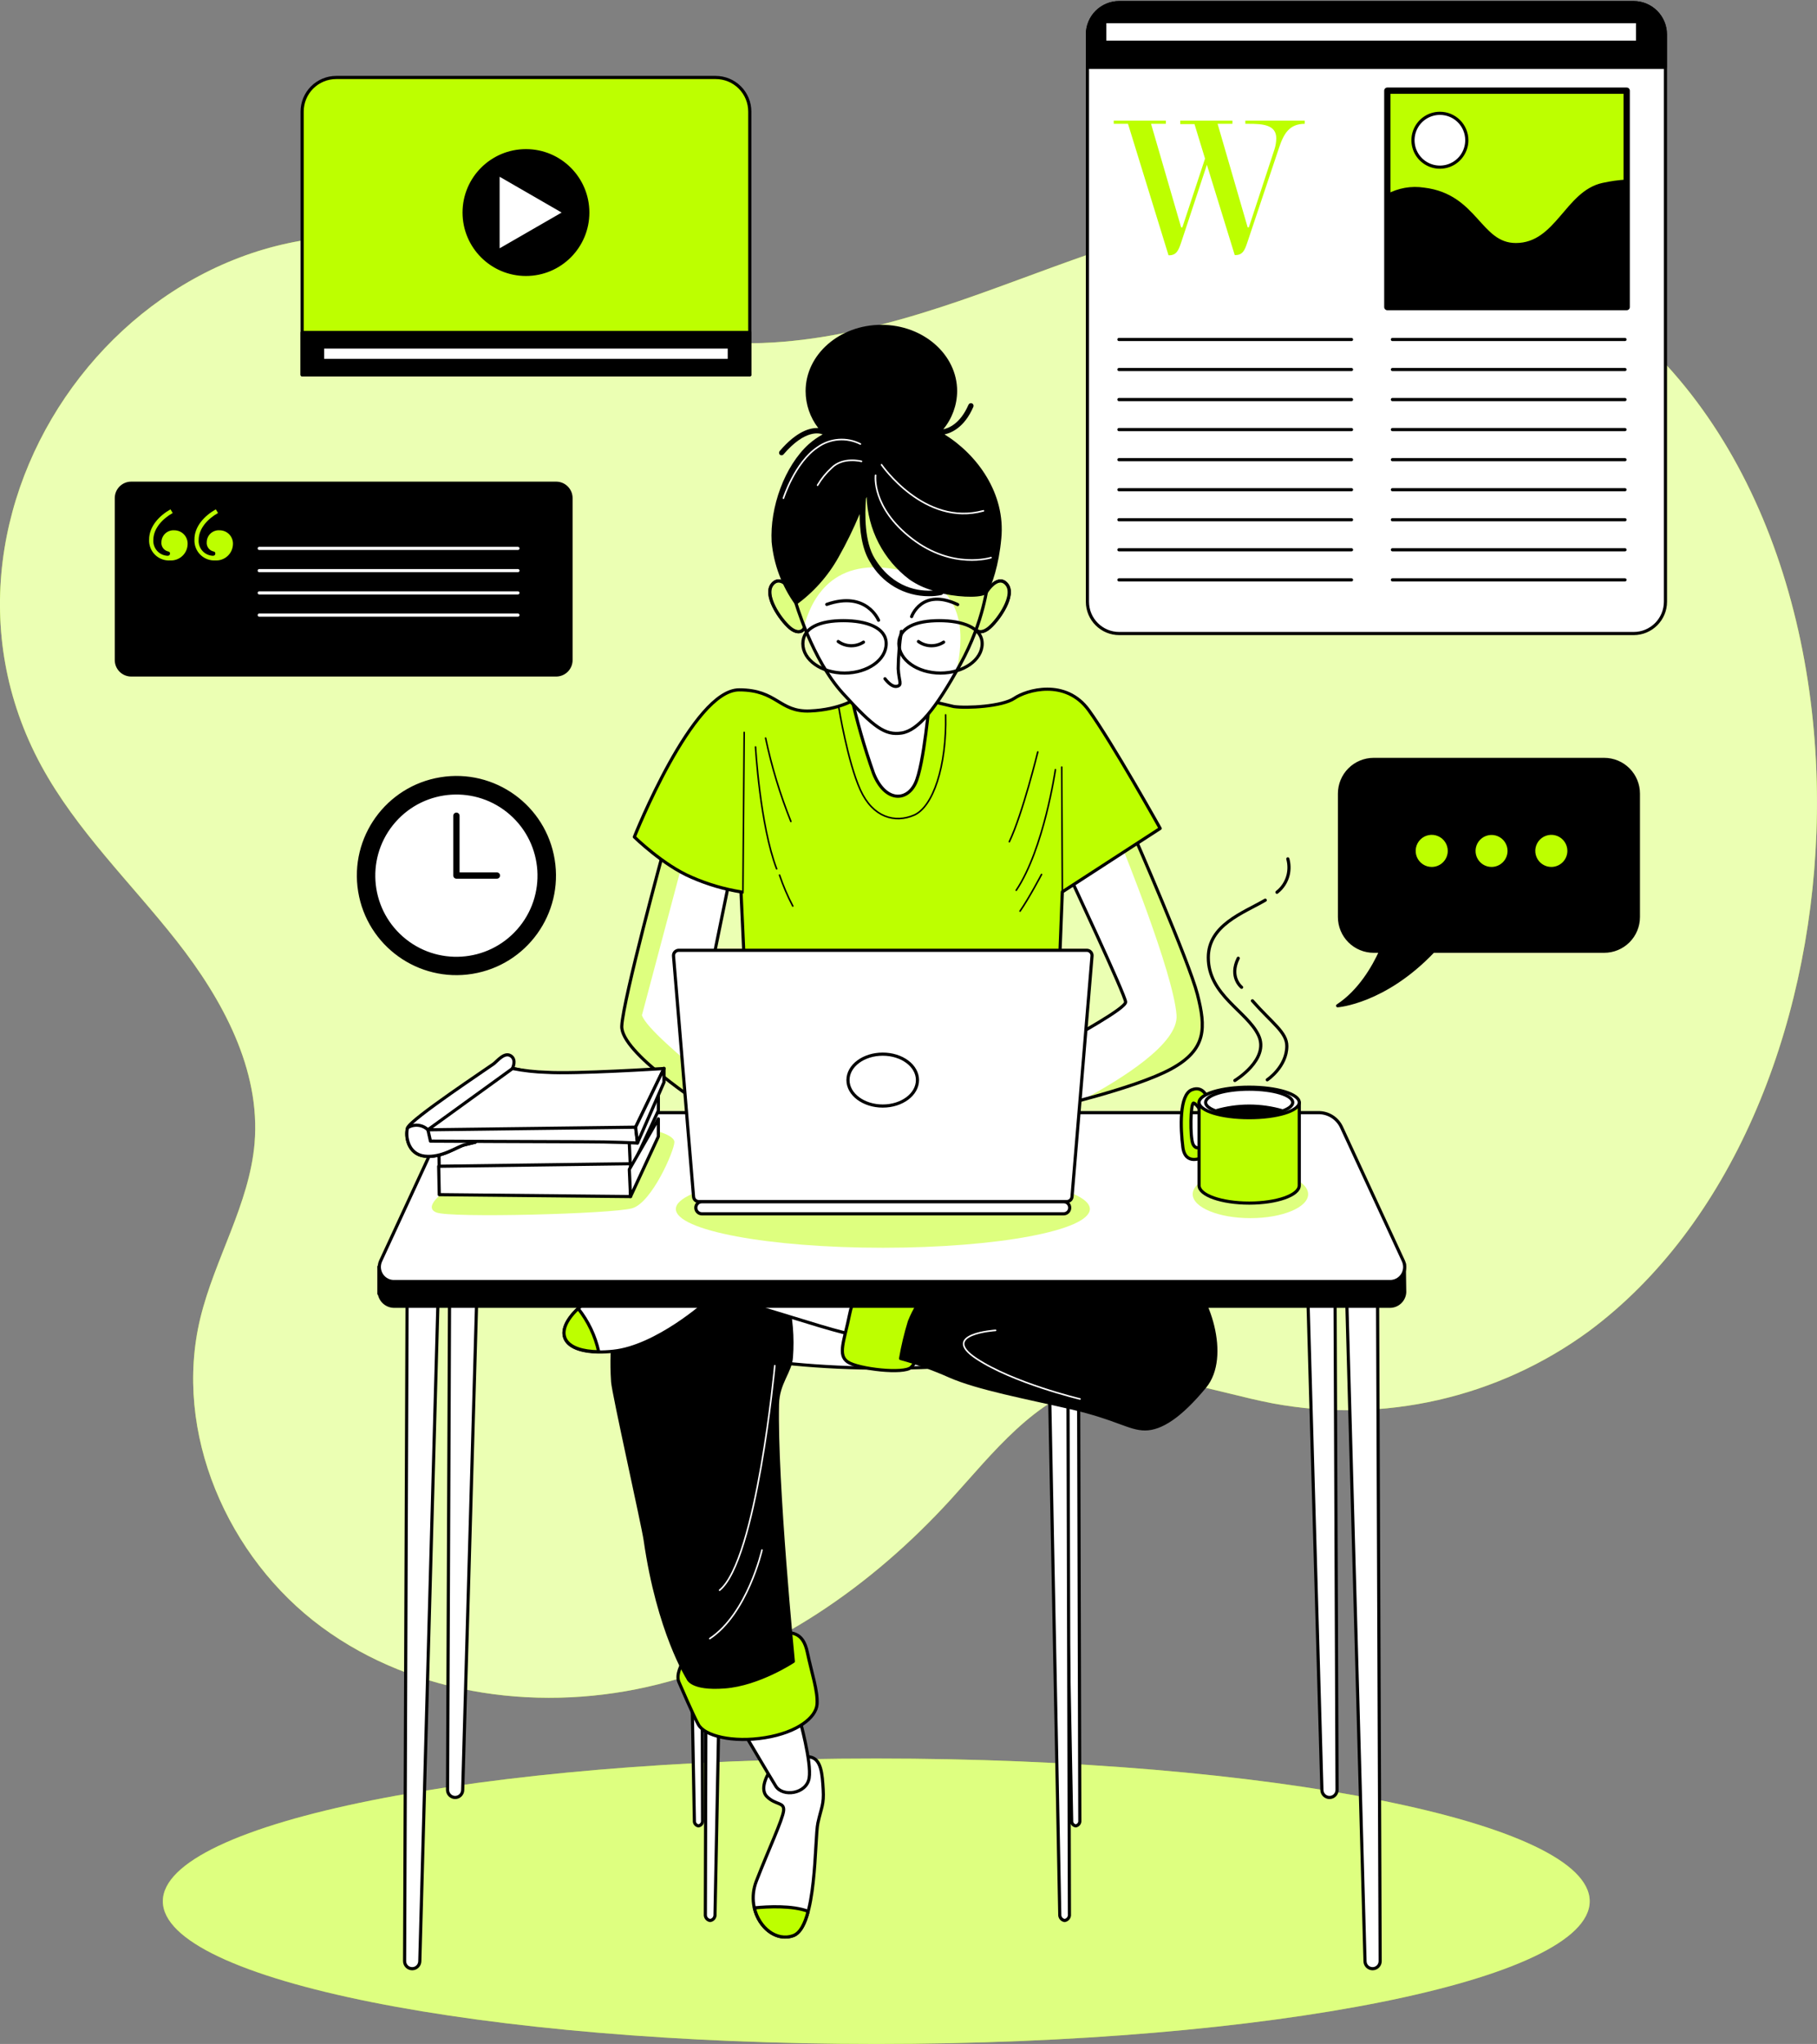 <svg width="577" height="649" viewBox="0 0 577 649" fill="none" xmlns="http://www.w3.org/2000/svg">
<rect x="0" y="0" width="577" height="649" fill="#808080" stroke="none"/>
<g clip-path="url(#clip0)">
<path d="M576.816 264.494C579.379 195.077 554.447 124.822 499.488 91.388C472.361 74.88 440.642 65.21 408.907 66.635C374.859 68.16 342.805 82.019 310.701 93.449C278.597 104.879 243.829 114.013 210.737 105.901C186.793 100.036 165.731 85.539 142.038 78.936C48.692 52.942 -32.59 158.877 13.086 243.092C24.296 263.739 41.571 280.298 56.098 298.783C70.625 317.268 82.807 339.592 80.846 363.004C79.171 382.395 68.179 399.657 63.605 418.561C54.858 454.778 72.217 494.614 102.227 516.686C132.236 538.758 172.718 543.903 208.91 534.819C245.103 525.736 276.939 503.513 302.022 475.995C315.426 461.247 328.563 444.018 347.849 439.007C366.364 434.214 385.449 442.024 404.232 445.61C421.597 448.823 439.435 448.459 456.655 444.54C473.875 440.621 490.115 433.229 504.381 422.818C549.705 389.283 574.503 327.223 576.816 264.494Z" fill="#BDFF00"/>
<path opacity="0.7" d="M576.816 264.494C579.379 195.077 554.447 124.822 499.488 91.388C472.361 74.88 440.642 65.21 408.907 66.635C374.859 68.16 342.805 82.019 310.701 93.449C278.597 104.879 243.829 114.013 210.737 105.901C186.793 100.036 165.731 85.539 142.038 78.936C48.692 52.942 -32.59 158.877 13.086 243.092C24.296 263.739 41.571 280.298 56.098 298.783C70.625 317.268 82.807 339.592 80.846 363.004C79.171 382.395 68.179 399.657 63.605 418.561C54.858 454.778 72.217 494.614 102.227 516.686C132.236 538.758 172.718 543.903 208.91 534.819C245.103 525.736 276.939 503.513 302.022 475.995C315.426 461.247 328.563 444.018 347.849 439.007C366.364 434.214 385.449 442.024 404.232 445.61C421.597 448.823 439.435 448.459 456.655 444.54C473.875 440.621 490.115 433.229 504.381 422.818C549.705 389.283 574.503 327.223 576.816 264.494Z" fill="white"/>
<path d="M278.262 649C403.385 649 504.816 628.711 504.816 603.683C504.816 578.655 403.385 558.366 278.262 558.366C153.14 558.366 51.708 578.655 51.708 603.683C51.708 628.711 153.14 649 278.262 649Z" fill="#BDFF00"/>
<path opacity="0.5" d="M278.262 649C403.385 649 504.816 628.711 504.816 603.683C504.816 578.655 403.385 558.366 278.262 558.366C153.14 558.366 51.708 578.655 51.708 603.683C51.708 628.711 153.14 649 278.262 649Z" fill="white"/>
<path d="M518.774 0.838H355.422C349.842 0.838 345.319 5.362 345.319 10.944V191.055C345.319 196.636 349.842 201.161 355.422 201.161H518.774C524.354 201.161 528.878 196.636 528.878 191.055V10.944C528.878 5.362 524.354 0.838 518.774 0.838Z" fill="white" stroke="black" stroke-linecap="round" stroke-linejoin="round"/>
<path d="M355.422 0.838H518.757C521.424 0.838 523.981 1.897 525.866 3.783C527.751 5.669 528.811 8.227 528.811 10.893V21.385H345.319V10.944C345.312 9.615 345.569 8.298 346.074 7.069C346.58 5.839 347.324 4.723 348.263 3.783C349.203 2.843 350.319 2.099 351.548 1.594C352.777 1.088 354.094 0.831 355.422 0.838Z" fill="black" stroke="black" stroke-linecap="round" stroke-linejoin="round"/>
<path d="M355.322 107.795H429.181" stroke="black" stroke-linecap="round" stroke-linejoin="round"/>
<path d="M355.322 117.331H429.181" stroke="black" stroke-linecap="round" stroke-linejoin="round"/>
<path d="M355.322 126.867H429.181" stroke="black" stroke-linecap="round" stroke-linejoin="round"/>
<path d="M355.322 136.403H429.181" stroke="black" stroke-linecap="round" stroke-linejoin="round"/>
<path d="M355.322 145.956H429.181" stroke="black" stroke-linecap="round" stroke-linejoin="round"/>
<path d="M355.322 155.492H429.181" stroke="black" stroke-linecap="round" stroke-linejoin="round"/>
<path d="M355.322 165.028H429.181" stroke="black" stroke-linecap="round" stroke-linejoin="round"/>
<path d="M355.322 174.564H429.181" stroke="black" stroke-linecap="round" stroke-linejoin="round"/>
<path d="M355.322 184.117H429.181" stroke="black" stroke-linecap="round" stroke-linejoin="round"/>
<path d="M442.167 107.795H516.026" stroke="black" stroke-linecap="round" stroke-linejoin="round"/>
<path d="M442.167 117.331H516.026" stroke="black" stroke-linecap="round" stroke-linejoin="round"/>
<path d="M442.167 126.867H516.026" stroke="black" stroke-linecap="round" stroke-linejoin="round"/>
<path d="M442.167 136.403H516.026" stroke="black" stroke-linecap="round" stroke-linejoin="round"/>
<path d="M442.167 145.956H516.026" stroke="black" stroke-linecap="round" stroke-linejoin="round"/>
<path d="M442.167 155.492H516.026" stroke="black" stroke-linecap="round" stroke-linejoin="round"/>
<path d="M442.167 165.028H516.026" stroke="black" stroke-linecap="round" stroke-linejoin="round"/>
<path d="M442.167 174.564H516.026" stroke="black" stroke-linecap="round" stroke-linejoin="round"/>
<path d="M442.167 184.117H516.026" stroke="black" stroke-linecap="round" stroke-linejoin="round"/>
<path d="M404.718 47.412C405.082 46.279 405.274 45.099 405.287 43.909C405.287 39.569 400.881 39.317 396.558 39.317H395.468V38.295H414.335V39.317C409.426 39.317 407.633 42.451 406.108 47.093L396.055 77.109C395.301 79.338 394.664 80.997 392.302 80.997H392.101L383.254 52.322L375.027 77.176C374.256 79.405 373.619 81.064 371.256 81.064H371.072L358.204 39.317H353.68V38.295H370.234V39.317H365.526L375.077 72.199H375.462L382.667 50.361L379.316 39.401H374.792V38.295H391.363V39.317H386.655L396.206 72.199H396.574L404.718 47.412Z" fill="#BDFF00"/>
<path d="M516.562 28.792H440.558V97.505H516.562V28.792Z" fill="#BDFF00" stroke="black" stroke-width="2" stroke-linecap="round" stroke-linejoin="round"/>
<path d="M516.545 57.518C513.996 57.663 511.463 58.016 508.972 58.573C497.427 61.087 494.411 77.662 481.358 77.662C469.797 77.662 468.808 62.093 452.237 60.082C448.205 59.447 444.076 60.178 440.508 62.16V97.505H516.545V57.518Z" fill="black" stroke="black" stroke-linecap="round" stroke-linejoin="round"/>
<path d="M465.792 44.513C465.796 46.204 465.297 47.859 464.359 49.267C463.421 50.675 462.087 51.774 460.525 52.423C458.963 53.072 457.243 53.242 455.584 52.913C453.925 52.584 452.4 51.769 451.204 50.573C450.008 49.377 449.194 47.852 448.865 46.193C448.536 44.533 448.706 42.813 449.355 41.251C450.004 39.688 451.102 38.353 452.51 37.416C453.918 36.478 455.572 35.979 457.264 35.982C459.526 35.982 461.695 36.881 463.294 38.48C464.894 40.08 465.792 42.25 465.792 44.513Z" fill="white" stroke="black" stroke-linecap="round" stroke-linejoin="round"/>
<path d="M520.014 6.871H350.831V13.391H520.014V6.871Z" fill="white" stroke="black" stroke-linecap="round" stroke-linejoin="round"/>
<path d="M509.458 241.131H436.218C433.339 241.131 430.577 242.276 428.541 244.312C426.505 246.349 425.361 249.111 425.361 251.991V291.174C425.361 294.055 426.505 296.817 428.541 298.853C430.577 300.89 433.339 302.034 436.218 302.034H438.464C436.185 307.062 431.761 314.771 424.774 319.346C424.774 319.346 439.637 318.307 455.119 302.034H509.424C512.304 302.034 515.065 300.89 517.102 298.853C519.138 296.817 520.282 294.055 520.282 291.174V251.991C520.282 249.117 519.143 246.36 517.114 244.324C515.085 242.288 512.331 241.14 509.458 241.131Z" fill="black" stroke="black" stroke-linecap="round" stroke-linejoin="round"/>
<path d="M460.246 270.192C460.249 269.083 459.924 267.999 459.31 267.076C458.696 266.152 457.822 265.432 456.799 265.007C455.776 264.581 454.649 264.469 453.562 264.684C452.475 264.9 451.476 265.433 450.693 266.217C449.909 267.001 449.375 268 449.16 269.087C448.945 270.174 449.057 271.301 449.483 272.325C449.908 273.348 450.628 274.222 451.551 274.836C452.474 275.45 453.558 275.776 454.667 275.773C456.145 275.768 457.562 275.179 458.607 274.133C459.652 273.087 460.242 271.67 460.246 270.192Z" fill="#BDFF00" stroke="black" stroke-linecap="round" stroke-linejoin="round"/>
<path d="M479.23 270.192C479.23 269.088 478.903 268.009 478.29 267.091C477.677 266.174 476.805 265.458 475.786 265.036C474.766 264.613 473.645 264.503 472.562 264.718C471.48 264.934 470.486 265.465 469.705 266.246C468.925 267.026 468.394 268.021 468.178 269.103C467.963 270.186 468.073 271.308 468.496 272.328C468.918 273.347 469.633 274.219 470.551 274.832C471.468 275.445 472.547 275.773 473.651 275.773C475.129 275.768 476.546 275.179 477.591 274.133C478.637 273.088 479.226 271.671 479.23 270.192Z" fill="#BDFF00" stroke="black" stroke-linecap="round" stroke-linejoin="round"/>
<path d="M498.231 270.192C498.235 269.084 497.909 268 497.296 267.077C496.683 266.155 495.811 265.435 494.788 265.008C493.766 264.582 492.64 264.469 491.553 264.683C490.467 264.897 489.468 265.429 488.684 266.211C487.899 266.993 487.365 267.99 487.147 269.077C486.93 270.163 487.04 271.289 487.463 272.313C487.886 273.337 488.603 274.212 489.524 274.828C490.445 275.444 491.527 275.773 492.635 275.773C494.115 275.768 495.533 275.179 496.581 274.134C497.629 273.089 498.222 271.672 498.231 270.192Z" fill="#BDFF00" stroke="black" stroke-linecap="round" stroke-linejoin="round"/>
<path d="M106.767 24.602H227.275C230.145 24.602 232.899 25.743 234.929 27.773C236.958 29.804 238.099 32.558 238.099 35.429V118.99H95.943V35.429C95.943 32.558 97.084 29.804 99.114 27.773C101.144 25.743 103.897 24.602 106.767 24.602Z" fill="#BDFF00" stroke="black" stroke-linecap="round" stroke-linejoin="round"/>
<path d="M238.116 105.583H95.943V119.024H238.116V105.583Z" fill="black" stroke="black" stroke-linecap="round" stroke-linejoin="round"/>
<path d="M231.598 110.175H102.444V114.432H231.598V110.175Z" fill="white" stroke="black" stroke-linecap="round" stroke-linejoin="round"/>
<path d="M167.021 87.131C177.867 87.131 186.659 78.337 186.659 67.489C186.659 56.641 177.867 47.847 167.021 47.847C156.175 47.847 147.383 56.641 147.383 67.489C147.383 78.337 156.175 87.131 167.021 87.131Z" fill="black" stroke="black" stroke-linecap="round" stroke-linejoin="round"/>
<path d="M158.157 55.255L179.353 67.489L158.157 79.707V55.255Z" fill="white" stroke="black" stroke-linecap="round" stroke-linejoin="round"/>
<path d="M176.605 153.43H41.672C39.062 153.43 36.946 155.546 36.946 158.157V209.59C36.946 212.201 39.062 214.317 41.672 214.317H176.605C179.215 214.317 181.33 212.201 181.33 209.59V158.157C181.33 155.546 179.215 153.43 176.605 153.43Z" fill="black" stroke="black" stroke-linecap="round" stroke-linejoin="round"/>
<path d="M54.138 161.726L54.842 162.899C51.658 164.676 48.692 167.793 48.692 171.447C48.651 172.074 48.736 172.704 48.942 173.298C49.147 173.892 49.469 174.44 49.889 174.908C50.309 175.376 50.818 175.756 51.386 176.025C51.955 176.294 52.571 176.447 53.199 176.474C53.669 176.474 53.987 176.24 53.987 175.77C53.987 175.301 53.752 175.15 53.283 175.067C52.651 174.895 52.099 174.504 51.728 173.964C51.357 173.424 51.189 172.769 51.256 172.117C51.268 171.597 51.386 171.084 51.602 170.611C51.819 170.137 52.129 169.713 52.515 169.363C52.9 169.014 53.353 168.746 53.845 168.577C54.337 168.408 54.859 168.341 55.378 168.38C55.942 168.382 56.501 168.497 57.02 168.718C57.539 168.94 58.009 169.263 58.401 169.67C58.793 170.076 59.1 170.557 59.303 171.084C59.506 171.61 59.601 172.173 59.583 172.737C59.575 173.446 59.424 174.147 59.139 174.796C58.854 175.446 58.442 176.031 57.925 176.518C57.409 177.004 56.801 177.382 56.135 177.628C55.47 177.874 54.762 177.983 54.054 177.949C53.173 178.006 52.291 177.878 51.463 177.571C50.635 177.265 49.881 176.789 49.249 176.173C48.617 175.557 48.121 174.814 47.795 173.994C47.468 173.175 47.317 172.295 47.352 171.413C47.301 167.173 50.569 163.754 54.138 161.726ZM68.531 161.726L69.235 162.899C66.034 164.676 63.085 167.793 63.085 171.447C63.042 172.075 63.126 172.705 63.33 173.3C63.535 173.896 63.857 174.444 64.277 174.913C64.697 175.382 65.207 175.761 65.777 176.029C66.346 176.298 66.964 176.449 67.593 176.474C68.062 176.474 68.38 176.24 68.38 175.77C68.38 175.301 68.145 175.15 67.676 175.067C67.044 174.895 66.492 174.504 66.121 173.964C65.75 173.424 65.582 172.769 65.649 172.117C65.659 171.596 65.775 171.082 65.991 170.608C66.206 170.133 66.517 169.708 66.903 169.358C67.289 169.008 67.742 168.74 68.236 168.572C68.729 168.404 69.251 168.338 69.771 168.38C70.335 168.382 70.894 168.497 71.413 168.718C71.932 168.94 72.402 169.263 72.794 169.67C73.186 170.076 73.493 170.557 73.696 171.084C73.899 171.61 73.994 172.173 73.977 172.737C73.966 173.446 73.813 174.145 73.528 174.793C73.242 175.442 72.829 176.027 72.314 176.513C71.798 176.999 71.19 177.376 70.526 177.623C69.862 177.87 69.155 177.981 68.447 177.949C67.567 178.004 66.685 177.873 65.859 177.566C65.032 177.259 64.279 176.782 63.648 176.167C63.016 175.551 62.521 174.81 62.193 173.991C61.865 173.173 61.713 172.294 61.745 171.413C61.678 167.173 64.945 163.754 68.531 161.726Z" fill="#BDFF00"/>
<path d="M82.321 174.128H164.474" stroke="white" stroke-linecap="round" stroke-linejoin="round"/>
<path d="M82.321 181.184H164.474" stroke="white" stroke-linecap="round" stroke-linejoin="round"/>
<path d="M82.321 188.256H164.474" stroke="white" stroke-linecap="round" stroke-linejoin="round"/>
<path d="M82.321 195.312H164.474" stroke="white" stroke-linecap="round" stroke-linejoin="round"/>
<path d="M149.952 308.72C166.912 305.952 178.417 289.955 175.649 272.992C172.881 256.028 156.888 244.521 139.928 247.29C122.968 250.058 111.463 266.055 114.231 283.018C116.999 299.982 132.992 311.489 149.952 308.72Z" fill="black" stroke="black" stroke-linecap="round" stroke-linejoin="round"/>
<path d="M164.659 295.37C174.228 284.472 173.152 267.879 162.257 258.308C151.361 248.737 134.771 249.813 125.203 260.711C115.634 271.609 116.709 288.202 127.605 297.773C138.501 307.344 155.091 306.268 164.659 295.37Z" fill="white" stroke="black" stroke-linecap="round" stroke-linejoin="round"/>
<path d="M144.937 259.013V278.002H157.789" stroke="black" stroke-width="2" stroke-linecap="round" stroke-linejoin="round"/>
<path d="M339.605 278.069C339.605 278.069 357.45 316.162 357.45 318.173C357.45 320.185 341.616 328.799 338.6 330.609C336.26 331.942 333.849 333.145 331.378 334.212L333.188 351.859C333.188 351.859 360.449 345.642 371.876 339.424C383.304 333.206 382.902 326.184 380.254 315.76C377.607 305.336 359.997 265.047 359.997 265.047L339.605 278.069Z" fill="white"/>
<g style="mix-blend-mode:multiply" opacity="0.5">
<path d="M371.826 339.424C383.254 333.206 382.851 326.184 380.204 315.76C377.557 305.336 359.946 265.047 359.946 265.047L357.098 266.857L356.193 268.533C356.193 268.533 372.63 308.889 373.619 322.33C374.289 331.363 356.109 342.625 344.095 349.061C353.01 346.698 365.141 343.061 371.826 339.424Z" fill="#BDFF00"/>
</g>
<path d="M339.605 278.069C339.605 278.069 357.45 316.162 357.45 318.173C357.45 320.185 341.616 328.799 338.6 330.609C336.26 331.942 333.849 333.145 331.378 334.212L333.188 351.859C333.188 351.859 360.449 345.642 371.876 339.424C383.304 333.206 382.902 326.184 380.254 315.76C377.607 305.336 359.997 265.047 359.997 265.047L339.605 278.069Z" stroke="black" stroke-linecap="round" stroke-linejoin="round"/>
<path d="M210.854 269.656C210.854 269.656 197.835 317.369 197.449 325.799C197.064 334.229 223.303 350.854 224.259 351.859C225.214 352.865 222.767 322.866 222.767 322.866L231.665 279.292L210.854 269.656Z" fill="white"/>
<g style="mix-blend-mode:multiply" opacity="0.5">
<path d="M216.819 273.56L216.534 272.27L210.854 269.656C210.854 269.656 197.835 317.369 197.449 325.799C197.064 334.229 223.303 350.854 224.259 351.859C224.644 352.262 224.493 347.77 224.175 342.223C216.367 335.603 205.157 326.285 203.85 322.363" fill="#BDFF00"/>
</g>
<path d="M210.854 269.656C210.854 269.656 197.835 317.369 197.449 325.799C197.064 334.229 223.303 350.854 224.259 351.859C225.214 352.865 222.767 322.866 222.767 322.866L231.665 279.292L210.854 269.656Z" stroke="black" stroke-linecap="round" stroke-linejoin="round"/>
<path d="M271.996 221.724C271.996 221.724 266.969 225.344 257.167 225.746C247.365 226.149 246.896 219.043 234.714 219.043C219.952 219.043 201.437 265.751 201.437 265.751C201.437 265.751 210.653 274.784 219.684 278.588C224.68 280.777 229.933 282.326 235.317 283.197L236.725 313.883H336.153L337.343 283.197L368.425 263.036C368.425 263.036 353.177 235.768 345.771 225.545C338.365 215.322 325.916 219.127 322.112 221.724C318.308 224.322 307.032 224.942 302.876 224.339C297.455 223.139 292.098 221.668 286.824 219.931C286.824 219.931 280.424 214.602 271.996 221.724Z" fill="#BDFF00" stroke="black" stroke-linecap="round" stroke-linejoin="round"/>
<path d="M236.323 232.551L235.921 283.482" stroke="black" stroke-width="0.5" stroke-linecap="round" stroke-linejoin="round"/>
<path d="M239.925 237.176C239.925 237.176 241.333 262.03 246.627 275.873" stroke="black" stroke-width="0.5" stroke-linecap="round" stroke-linejoin="round"/>
<path d="M247.549 277.868C248.693 281.246 250.099 284.53 251.755 287.688" stroke="black" stroke-width="0.5" stroke-linecap="round" stroke-linejoin="round"/>
<path d="M243.125 234.361C245.028 243.398 247.713 252.252 251.151 260.824" stroke="black" stroke-width="0.5" stroke-linecap="round" stroke-linejoin="round"/>
<path d="M329.552 238.768C329.552 238.768 324.743 258.427 320.52 267.259" stroke="black" stroke-width="0.5" stroke-linecap="round" stroke-linejoin="round"/>
<path d="M337.36 283.281L337.159 243.578" stroke="black" stroke-width="0.5" stroke-linecap="round" stroke-linejoin="round"/>
<path d="M335.148 244.383C335.148 244.383 331.529 269.522 322.715 282.677" stroke="black" stroke-width="0.5" stroke-linecap="round" stroke-linejoin="round"/>
<path d="M330.741 277.667C330.741 277.667 326.72 285.292 323.922 289.297" stroke="black" stroke-width="0.5" stroke-linecap="round" stroke-linejoin="round"/>
<path d="M266.382 224.741C266.382 224.741 269.197 241.986 273.202 250.802C277.207 259.617 284.227 261.427 290.243 258.829C296.258 256.232 300.665 243.377 300.296 226.987" stroke="black" stroke-width="0.5" stroke-linecap="round" stroke-linejoin="round"/>
<path d="M252.157 188.642C252.157 188.642 248.336 182.038 245.337 185.441C242.338 188.843 247.75 196.669 250.749 199.267C253.749 201.865 255.96 200.272 255.776 197.474C255.592 194.675 252.157 188.642 252.157 188.642Z" fill="#BDFF00" stroke="black" stroke-linecap="round" stroke-linejoin="round"/>
<path opacity="0.5" d="M252.157 188.642C252.157 188.642 248.336 182.038 245.337 185.441C242.338 188.843 247.75 196.669 250.749 199.267C253.749 201.865 255.96 200.272 255.776 197.474C255.592 194.675 252.157 188.642 252.157 188.642Z" fill="white"/>
<path d="M252.157 188.642C252.157 188.642 248.336 182.038 245.337 185.441C242.338 188.843 247.75 196.669 250.749 199.267C253.749 201.865 255.96 200.272 255.776 197.474C255.592 194.675 252.157 188.642 252.157 188.642Z" stroke="black" stroke-linecap="round" stroke-linejoin="round"/>
<path d="M312.796 188.642C312.796 188.642 316.599 182.038 319.615 185.441C322.631 188.843 317.202 196.669 314.203 199.267C311.204 201.865 308.975 200.272 309.176 197.474C309.378 194.675 312.796 188.642 312.796 188.642Z" fill="#BDFF00" stroke="black" stroke-linecap="round" stroke-linejoin="round"/>
<path opacity="0.5" d="M312.796 188.642C312.796 188.642 316.599 182.038 319.615 185.441C322.631 188.843 317.202 196.669 314.203 199.267C311.204 201.865 308.975 200.272 309.176 197.474C309.378 194.675 312.796 188.642 312.796 188.642Z" fill="white"/>
<path d="M312.796 188.642C312.796 188.642 316.599 182.038 319.615 185.441C322.631 188.843 317.202 196.669 314.203 199.267C311.204 201.865 308.975 200.272 309.176 197.474C309.378 194.675 312.796 188.642 312.796 188.642Z" stroke="black" stroke-linecap="round" stroke-linejoin="round"/>
<path d="M270.186 220.333C272.079 228.891 274.49 237.325 277.408 245.589C281.027 254.606 287.83 254.606 290.645 248.79C293.46 242.975 295.253 221.305 295.253 221.305C295.253 221.305 276.402 223.936 270.186 220.333Z" fill="white" stroke="black" stroke-linecap="round" stroke-linejoin="round"/>
<path d="M252.559 190.854C252.559 190.854 257.77 209.289 267.639 220.132C277.508 230.975 281.044 233.539 286.288 232.752C291.533 231.964 297.112 225.143 304.921 210.965C312.729 196.787 313.298 185.91 313.952 184.904C314.605 183.899 312.276 163.855 301.117 155.224C289.958 146.593 277.458 142.805 266.634 152.224C255.81 161.643 248.94 177.011 252.559 190.854Z" fill="white"/>
<g style="mix-blend-mode:multiply" opacity="0.5">
<path d="M301.067 155.157C289.84 146.542 277.408 142.738 266.583 152.157C255.759 161.575 248.94 177.011 252.559 190.854C252.559 190.854 253.548 194.407 255.508 199.233C255.502 198.615 255.587 198 255.759 197.407C258.155 189.815 265.226 175.117 289.019 181.854C307.92 187.184 305.608 203.809 303.848 212.674L304.87 210.831C312.695 196.602 313.248 185.776 313.902 184.77C314.555 183.765 312.293 163.788 301.067 155.157Z" fill="#BDFF00"/>
</g>
<path d="M252.559 190.854C252.559 190.854 257.77 209.289 267.639 220.132C277.508 230.975 281.044 233.539 286.288 232.752C291.533 231.964 297.112 225.143 304.921 210.965C312.729 196.787 313.298 185.91 313.952 184.904C314.605 183.899 312.276 163.855 301.117 155.224C289.958 146.593 277.458 142.805 266.634 152.224C255.81 161.643 248.94 177.011 252.559 190.854Z" stroke="black" stroke-linecap="round" stroke-linejoin="round"/>
<path d="M286.238 200.474C285.616 204.388 285.28 208.342 285.233 212.305C285.434 216.311 286.64 217.518 284.83 217.92C283.021 218.322 281.027 215.506 281.027 215.506" stroke="black" stroke-linecap="round" stroke-linejoin="round"/>
<path d="M266.181 203.691C267.343 204.53 268.731 204.999 270.163 205.034C271.596 205.07 273.005 204.672 274.207 203.892" stroke="black" stroke-linecap="round" stroke-linejoin="round"/>
<path d="M291.65 203.691C292.809 204.529 294.194 204.996 295.623 205.032C297.053 205.068 298.46 204.671 299.659 203.892" stroke="black" stroke-linecap="round" stroke-linejoin="round"/>
<path d="M278.983 196.937C278.983 196.937 275.162 187.502 262.545 191.91" stroke="black" stroke-linecap="round" stroke-linejoin="round"/>
<path d="M289.489 195.781C289.489 195.781 292.689 186.547 304.116 191.96" stroke="black" stroke-linecap="round" stroke-linejoin="round"/>
<path d="M281.412 204.378C281.412 209.54 275.498 213.713 268.192 213.713C260.887 213.713 254.955 209.54 254.955 204.378C254.955 199.217 260.484 197.071 267.79 197.071C275.095 197.071 281.412 199.233 281.412 204.378Z" stroke="black" stroke-linecap="round" stroke-linejoin="round"/>
<path d="M311.891 204.378C311.891 209.54 305.959 213.713 298.654 213.713C291.348 213.713 285.434 209.54 285.434 204.378C285.434 199.217 290.946 197.071 298.252 197.071C305.557 197.071 311.891 199.233 311.891 204.378Z" stroke="black" stroke-linecap="round" stroke-linejoin="round"/>
<path d="M142.943 365.149L142.122 568.321C142.122 568.961 142.376 569.575 142.829 570.028C143.281 570.48 143.895 570.735 144.535 570.735C145.159 570.735 145.758 570.492 146.206 570.057C146.653 569.621 146.913 569.029 146.931 568.405L152.728 365.434L142.943 365.149Z" fill="white" stroke="black" stroke-linecap="round" stroke-linejoin="round"/>
<path d="M129.27 412.645L128.483 622.688C128.481 623.006 128.541 623.32 128.662 623.614C128.782 623.908 128.96 624.175 129.185 624.4C129.409 624.624 129.676 624.802 129.97 624.922C130.263 625.043 130.578 625.104 130.896 625.101C131.519 625.102 132.117 624.862 132.567 624.43C133.017 623.999 133.283 623.411 133.308 622.789L139.089 412.913L129.27 412.645Z" fill="white" stroke="black" stroke-linecap="round" stroke-linejoin="round"/>
<path d="M423.769 365.149L424.59 568.321C424.592 568.637 424.532 568.951 424.412 569.244C424.293 569.536 424.117 569.802 423.894 570.027C423.671 570.251 423.407 570.429 423.115 570.551C422.823 570.672 422.51 570.735 422.194 570.735C421.568 570.735 420.967 570.492 420.517 570.058C420.067 569.623 419.803 569.03 419.781 568.405L414 365.434L423.769 365.149Z" fill="white" stroke="black" stroke-linecap="round" stroke-linejoin="round"/>
<path d="M437.458 412.645L438.279 622.688C438.282 623.006 438.221 623.32 438.1 623.614C437.98 623.908 437.802 624.175 437.578 624.4C437.353 624.624 437.086 624.802 436.793 624.922C436.499 625.043 436.184 625.104 435.867 625.101C435.245 625.102 434.648 624.861 434.201 624.429C433.754 623.998 433.492 623.41 433.47 622.789L427.673 412.913L437.458 412.645Z" fill="white" stroke="black" stroke-linecap="round" stroke-linejoin="round"/>
<path d="M224.476 421.377L223.99 607.806C223.937 608.271 224.067 608.739 224.351 609.111C224.635 609.482 225.053 609.73 225.515 609.8C225.967 609.738 226.378 609.505 226.664 609.15C226.951 608.795 227.091 608.345 227.057 607.89L230.693 421.594L224.476 421.377Z" fill="white" stroke="black" stroke-linecap="round" stroke-linejoin="round"/>
<path d="M342.453 415.377L342.906 578.075C342.945 578.469 342.83 578.862 342.587 579.174C342.344 579.486 341.99 579.693 341.599 579.751C341.209 579.693 340.857 579.486 340.616 579.173C340.376 578.861 340.265 578.467 340.309 578.075L337.209 415.511L342.453 415.377Z" fill="white" stroke="black" stroke-linecap="round" stroke-linejoin="round"/>
<path d="M222.65 415.377L223.102 578.075C223.141 578.469 223.027 578.862 222.784 579.174C222.541 579.486 222.187 579.693 221.795 579.751C221.406 579.693 221.053 579.486 220.813 579.173C220.572 578.861 220.462 578.467 220.505 578.075L217.406 415.511L222.65 415.377Z" fill="white" stroke="black" stroke-linecap="round" stroke-linejoin="round"/>
<path d="M339.085 421.377L339.605 607.806C339.658 608.271 339.529 608.739 339.244 609.111C338.96 609.482 338.543 609.73 338.08 609.8C337.63 609.734 337.222 609.5 336.936 609.146C336.65 608.792 336.509 608.344 336.539 607.89L332.903 421.594L339.085 421.377Z" fill="white" stroke="black" stroke-linecap="round" stroke-linejoin="round"/>
<path d="M280.96 434.432C322.14 434.432 355.523 426.801 355.523 417.388C355.523 407.975 322.14 400.344 280.96 400.344C239.78 400.344 206.397 407.975 206.397 417.388C206.397 426.801 239.78 434.432 280.96 434.432Z" fill="white" stroke="black" stroke-linecap="round" stroke-linejoin="round"/>
<path d="M244.65 562.07C244.65 562.07 240.746 567.667 243.544 570.45C246.343 573.232 249.124 572.125 248.839 574.924C248.554 577.723 244.097 587.209 240.193 597.264C236.289 607.32 244.382 617.375 251.922 614.593C259.462 611.811 258.625 583.857 259.73 578.829C260.836 573.801 261.691 572.963 261.406 568.221C261.121 563.478 260.853 558.45 257.217 557.88C253.581 557.31 246.326 560.126 244.65 562.07Z" fill="white" stroke="black" stroke-linecap="round" stroke-linejoin="round"/>
<path d="M256.631 606.884C251.604 604.974 243.896 605.359 239.557 605.795C241.014 612.113 246.594 616.554 251.922 614.593C254.151 613.772 255.608 610.789 256.631 606.884Z" fill="#BDFF00" stroke="black" stroke-linecap="round" stroke-linejoin="round"/>
<path d="M236.004 549.786C236.004 549.786 244.097 563.478 246.326 567.098C248.554 570.718 256.111 569.612 256.949 564.584C257.787 559.556 253.866 545.596 253.866 545.596L237.11 549.786H236.004Z" fill="white" stroke="black" stroke-linecap="round" stroke-linejoin="round"/>
<path d="M216.735 527.999C216.735 527.999 214.49 531.635 215.613 534.149C216.735 536.663 219.801 543.92 221.762 547.557C223.722 551.193 232.653 553.422 242.975 551.746C253.296 550.071 259.177 545.311 259.462 541.121C259.747 536.931 257.787 531.35 256.379 524.647C254.972 517.943 251.353 518.228 246.326 518.228C241.299 518.228 220.924 524.094 216.735 527.999Z" fill="#BDFF00" stroke="black" stroke-linecap="round" stroke-linejoin="round"/>
<path d="M246.895 445.879C247.046 439.007 251.017 435.622 251.319 430.913C251.792 424.687 251.277 418.425 249.794 412.36L242.154 401.919C220.17 402.204 204.42 402.573 204.168 402.657C203.331 402.925 202.761 407.684 202.208 411.589C202.208 411.589 192.875 412.779 194.551 438.756C194.785 442.376 204.202 484.257 204.889 489.034C209.078 518.211 218.411 532.825 218.411 532.825C218.411 532.825 219.249 536.462 230.14 535.624C241.031 534.786 251.922 527.529 251.922 527.529C251.922 527.529 246.326 470.732 246.895 445.879Z" fill="black" stroke="black" stroke-linecap="round" stroke-linejoin="round"/>
<path d="M200.7 407.332C200.7 407.332 189.155 409.008 182.084 417.086C175.014 425.164 181.012 430.494 194.752 429.052C208.491 427.611 224.342 413.55 225.013 412.796C225.683 412.042 210.686 402.489 200.7 407.332Z" fill="white" stroke="black" stroke-linecap="round" stroke-linejoin="round"/>
<path d="M221.192 412.36C228.548 412.739 235.846 413.862 242.975 415.712C252.475 418.511 269.231 424.092 273.135 424.092C277.039 424.092 275.933 409.561 275.933 406.779C275.933 403.997 225.666 402.305 219.517 402.305C213.367 402.305 221.192 412.36 221.192 412.36Z" fill="white" stroke="black" stroke-linecap="round" stroke-linejoin="round"/>
<path d="M275.933 406.779C275.933 406.779 271.459 409.008 269.784 417.388C268.108 425.767 265.88 430.242 269.231 432.471C272.582 434.7 287.109 436.376 289.338 434.147C291.566 431.918 297.716 420.74 298.838 413.483C299.961 406.226 275.933 406.779 275.933 406.779Z" fill="#BDFF00" stroke="black" stroke-linecap="round" stroke-linejoin="round"/>
<path d="M294.917 409.561C292.32 412.543 290.247 415.943 288.785 419.617C287.601 423.463 286.666 427.382 285.987 431.348C291.332 432.814 296.559 434.685 301.62 436.946C310.567 440.851 325.647 443.65 340.158 447.001C354.668 450.353 358.589 453.705 363.616 453.705C368.643 453.705 374.792 449.783 382.617 440.298C390.442 430.812 383.723 410.684 375.915 404.533C368.106 398.383 326.2 393.372 320.621 395.048C315.041 396.724 294.917 409.561 294.917 409.561Z" fill="black" stroke="black" stroke-linecap="round" stroke-linejoin="round"/>
<path d="M190.127 429.203C189.024 424.189 186.788 419.494 183.592 415.477C183.073 415.963 182.57 416.466 182.084 417.019C175.868 424.092 179.755 429.119 190.127 429.203Z" fill="#BDFF00" stroke="black" stroke-linecap="round" stroke-linejoin="round"/>
<path d="M246.041 433.627C246.041 433.627 240.277 495.318 228.515 504.921" stroke="white" stroke-width="0.5" stroke-linecap="round" stroke-linejoin="round"/>
<path d="M241.969 492.184C241.969 492.184 237.395 512.295 225.398 520.289" stroke="white" stroke-width="0.5" stroke-linecap="round" stroke-linejoin="round"/>
<path d="M316.147 422.416C316.147 422.416 298.269 423.538 309.998 431.348C321.727 439.158 342.956 444.203 342.956 444.203" stroke="white" stroke-width="0.5" stroke-linecap="round" stroke-linejoin="round"/>
<path d="M445.937 401.282L439.905 395.852L425.964 365.686C425.303 364.313 424.264 363.158 422.971 362.353C421.677 361.549 420.181 361.13 418.658 361.144H147.886C146.36 361.127 144.861 361.544 143.564 362.349C142.267 363.153 141.226 364.311 140.564 365.686L123.188 403.26L120.323 402.204V410.802L120.457 410.701C120.628 411.848 121.21 412.894 122.094 413.643C122.979 414.393 124.107 414.794 125.266 414.774H441.262C442.483 414.802 443.667 414.354 444.564 413.525C445.461 412.697 446.002 411.552 446.071 410.332L445.937 401.282Z" fill="black" stroke="black" stroke-linecap="round" stroke-linejoin="round"/>
<path d="M441.262 406.913H125.266C124.483 406.944 123.706 406.776 123.006 406.425C122.306 406.073 121.707 405.549 121.265 404.903C120.823 404.256 120.552 403.508 120.478 402.728C120.404 401.948 120.529 401.162 120.842 400.444L140.564 357.826C141.223 356.448 142.263 355.288 143.561 354.483C144.858 353.679 146.359 353.262 147.886 353.284H418.658C420.182 353.265 421.68 353.683 422.974 354.488C424.269 355.293 425.306 356.451 425.964 357.826L445.685 400.444C445.998 401.162 446.124 401.948 446.05 402.728C445.976 403.508 445.705 404.256 445.263 404.903C444.821 405.549 444.222 406.073 443.522 406.425C442.822 406.776 442.045 406.944 441.262 406.913Z" fill="white" stroke="black" stroke-linecap="round" stroke-linejoin="round"/>
<g style="mix-blend-mode:multiply" opacity="0.5">
<path d="M141.267 378.289C141.267 378.289 134.113 383.199 138.587 384.992C143.06 386.786 194.484 385.445 200.75 383.652C207.017 381.858 214.155 365.317 214.155 362.636C214.155 359.954 205.14 358.027 201.823 357.876C198.505 357.725 154.672 360.39 154.672 360.39L141.267 378.289Z" fill="#BDFF00"/>
</g>
<g style="mix-blend-mode:multiply" opacity="0.5">
<path d="M397.077 386.786C407.201 386.786 415.408 383.379 415.408 379.177C415.408 374.975 407.201 371.568 397.077 371.568C386.953 371.568 378.746 374.975 378.746 379.177C378.746 383.379 386.953 386.786 397.077 386.786Z" fill="#BDFF00"/>
</g>
<g style="mix-blend-mode:multiply" opacity="0.5">
<path d="M280.357 396.187C316.66 396.187 346.089 390.68 346.089 383.886C346.089 377.092 316.66 371.585 280.357 371.585C244.054 371.585 214.624 377.092 214.624 383.886C214.624 390.68 244.054 396.187 280.357 396.187Z" fill="#BDFF00"/>
</g>
<path d="M383.656 349.245C383.656 349.245 382.449 344.435 378.445 346.044C374.44 347.653 374.842 358.278 375.63 364.295C376.417 370.311 381.846 367.496 381.846 367.496V363.893C381.846 363.893 379.852 365.485 378.847 363.289C377.842 361.094 378.043 350.049 379.048 350.251C380.053 350.452 382.047 353.854 382.047 353.854C382.047 353.854 382.65 353.468 383.656 349.245Z" fill="#BDFF00" stroke="black" stroke-linecap="round" stroke-linejoin="round"/>
<path d="M380.774 350.049V376.395C380.774 379.495 387.895 382.009 396.692 382.009C405.488 382.009 412.593 379.495 412.593 376.395V350.049H380.774Z" fill="#BDFF00" stroke="black" stroke-linecap="round" stroke-linejoin="round"/>
<path d="M412.593 350.049C412.593 352.731 405.472 354.893 396.692 354.893C387.912 354.893 380.774 352.731 380.774 350.049C380.774 347.368 387.895 345.206 396.692 345.206C405.488 345.206 412.593 347.385 412.593 350.049Z" fill="white" stroke="black" stroke-linecap="round" stroke-linejoin="round"/>
<path d="M410.515 350.049C410.515 352.379 404.316 354.256 396.692 354.256C389.068 354.256 382.851 352.379 382.851 350.049C382.851 347.72 389.051 345.843 396.692 345.843C404.332 345.843 410.515 347.72 410.515 350.049Z" fill="white" stroke="black" stroke-linecap="round" stroke-linejoin="round"/>
<path d="M386.018 352.731C392.983 354.764 400.384 354.764 407.348 352.731C400.384 350.698 392.983 350.698 386.018 352.731Z" fill="black" stroke="black" stroke-linecap="round" stroke-linejoin="round"/>
<path d="M139.307 362.083L139.491 371.099L200.231 371.702V361.278L139.307 362.083Z" fill="white" stroke="black" stroke-linecap="round" stroke-linejoin="round"/>
<path d="M200.231 371.702L209.061 352.664V347.05L199.845 363.088L200.231 371.702Z" fill="white" stroke="black" stroke-linecap="round" stroke-linejoin="round"/>
<path d="M139.307 370.311L139.491 379.328L200.231 379.931V369.507L139.307 370.311Z" fill="white" stroke="black" stroke-linecap="round" stroke-linejoin="round"/>
<path d="M200.231 379.931L209.061 360.876V355.261L199.845 371.3L200.231 379.931Z" fill="white" stroke="black" stroke-linecap="round" stroke-linejoin="round"/>
<path d="M162.748 339.223C162.748 339.223 164.156 336.424 162.145 335.218C160.134 334.011 157.939 336.894 156.733 337.815C155.527 338.737 130.276 355.463 129.471 358.077C128.667 360.692 129.471 366.457 134.884 367.094C140.296 367.73 145.105 364.094 147.517 363.49C149.93 362.887 150.869 362.686 150.869 362.686L167.507 340.229L162.748 339.223Z" fill="white" stroke="black" stroke-linecap="round" stroke-linejoin="round"/>
<path d="M134.884 367.11C140.296 367.714 145.105 364.11 147.517 363.507C149.93 362.904 150.868 362.703 150.868 362.703L151.472 361.881L135.839 358.697C134.989 357.897 133.896 357.402 132.733 357.293C131.571 357.184 130.405 357.466 129.421 358.094C128.667 360.675 129.471 366.49 134.884 367.11Z" fill="white" stroke="black" stroke-linecap="round" stroke-linejoin="round"/>
<path d="M135.889 358.731H182.805C197.449 358.731 201.856 357.926 201.856 357.926L210.871 339.273C210.871 339.273 182.386 341.083 173.589 340.48C169.954 340.375 166.334 339.972 162.765 339.273L135.889 358.731Z" fill="white" stroke="black" stroke-linecap="round" stroke-linejoin="round"/>
<path d="M135.889 358.731L136.693 362.334C136.693 362.334 174.779 362.535 184.799 362.535C194.819 362.535 202.443 362.937 202.443 362.937L201.839 357.909L135.889 358.731Z" fill="white" stroke="black" stroke-linecap="round" stroke-linejoin="round"/>
<path d="M202.443 362.887L210.854 343.631V339.223L201.839 357.876L202.443 362.887Z" fill="white" stroke="black" stroke-linecap="round" stroke-linejoin="round"/>
<path d="M337.762 385.411H222.901C222.647 385.414 222.394 385.365 222.159 385.269C221.923 385.174 221.709 385.032 221.528 384.853C221.347 384.674 221.204 384.46 221.106 384.225C221.008 383.991 220.958 383.739 220.958 383.484C220.958 383.229 221.008 382.978 221.106 382.743C221.204 382.508 221.347 382.294 221.528 382.115C221.709 381.936 221.923 381.794 222.159 381.699C222.394 381.603 222.647 381.555 222.901 381.557H337.762C338.015 381.554 338.267 381.603 338.502 381.699C338.737 381.795 338.95 381.937 339.129 382.116C339.309 382.296 339.451 382.509 339.547 382.744C339.643 382.979 339.691 383.23 339.689 383.484C339.691 383.738 339.643 383.989 339.547 384.224C339.451 384.459 339.309 384.672 339.129 384.852C338.95 385.031 338.737 385.173 338.502 385.269C338.267 385.365 338.015 385.414 337.762 385.411Z" fill="white" stroke="black" stroke-linecap="round" stroke-linejoin="round"/>
<path d="M338.734 381.523H221.913C221.485 381.524 221.074 381.361 220.762 381.068C220.451 380.776 220.263 380.375 220.237 379.948L213.887 303.61C213.858 303.373 213.88 303.134 213.952 302.906C214.023 302.679 214.142 302.47 214.3 302.292C214.459 302.115 214.653 301.973 214.871 301.877C215.089 301.78 215.324 301.731 215.562 301.733H345.101C345.339 301.731 345.574 301.78 345.792 301.877C346.01 301.973 346.204 302.115 346.363 302.292C346.521 302.47 346.64 302.679 346.712 302.906C346.783 303.134 346.805 303.373 346.776 303.61L340.426 379.948C340.4 380.378 340.21 380.781 339.895 381.074C339.58 381.368 339.164 381.528 338.734 381.523Z" fill="white" stroke="black" stroke-linecap="round" stroke-linejoin="round"/>
<path d="M291.348 342.944C291.348 347.502 286.405 351.189 280.323 351.189C274.241 351.189 269.281 347.502 269.281 342.944C269.281 338.385 274.224 334.715 280.323 334.715C286.422 334.715 291.348 338.402 291.348 342.944Z" fill="white" stroke="black" stroke-linecap="round" stroke-linejoin="round"/>
<path d="M405.505 283.314C407.297 281.916 408.556 279.947 409.074 277.734C409.451 276.074 409.411 274.346 408.957 272.706" stroke="black" stroke-linecap="round" stroke-linejoin="round"/>
<path d="M392.134 343.078C392.134 343.078 403.277 336.374 399.641 328.715C396.005 321.056 383.706 315.978 383.706 304.045C383.706 293.755 394.647 289.951 401.785 285.828" stroke="black" stroke-linecap="round" stroke-linejoin="round"/>
<path d="M402.422 342.86C402.422 342.86 408.639 338.72 408.639 332.151C408.639 327.743 403.93 324.86 397.714 317.771" stroke="black" stroke-linecap="round" stroke-linejoin="round"/>
<path d="M394.279 313.481C394.279 313.481 390.207 310.28 393.206 304.263" stroke="black" stroke-linecap="round" stroke-linejoin="round"/>
<path d="M299.944 137.928C301.938 137.509 306.211 135.867 309.093 129.18C309.137 129.079 309.161 128.97 309.163 128.859C309.165 128.749 309.146 128.639 309.105 128.536C309.065 128.433 309.004 128.34 308.927 128.26C308.85 128.181 308.759 128.118 308.657 128.074C308.452 127.989 308.222 127.987 308.016 128.068C307.81 128.149 307.643 128.308 307.551 128.51C304.904 134.643 301.117 136.001 299.542 136.303C302.361 132.891 303.917 128.611 303.949 124.186C303.949 112.555 293.175 103.136 279.888 103.136C266.6 103.136 255.826 112.555 255.826 124.186C255.835 128.433 257.249 132.558 259.848 135.917C257.318 135.783 253.045 136.856 247.633 143.174C247.478 143.333 247.392 143.547 247.392 143.769C247.392 143.991 247.478 144.204 247.633 144.364C247.788 144.493 247.984 144.564 248.186 144.565C248.308 144.565 248.428 144.538 248.538 144.486C248.648 144.434 248.745 144.358 248.822 144.263C255.743 136.202 260.317 137.56 261.238 137.928C259.674 138.789 258.207 139.817 256.865 140.995C249.141 147.95 244.432 161.106 245.036 172.067C245.714 179.336 248.348 186.286 252.659 192.178C258.27 188.162 262.922 182.954 266.282 176.927C268.786 172.5 271.024 167.928 272.984 163.235C272.984 168.145 273.621 174.078 276.201 178.318C278.063 181.667 280.79 184.454 284.097 186.388C287.404 188.322 291.17 189.332 295.001 189.312C296.324 189.331 297.645 189.202 298.939 188.926C299.053 188.898 299.159 188.846 299.251 188.774C299.344 188.702 299.42 188.611 299.475 188.507C305.943 189.882 312.377 189.764 313.365 188.39C314.957 186.195 317.219 179.34 317.973 170.961C319.347 156.749 310.4 144.414 299.944 137.928ZM277.76 177.296C274.509 171.983 274.609 163.318 274.995 158.341L275.213 157.771C275.367 162.89 276.672 167.909 279.03 172.455C281.388 177.002 284.74 180.959 288.835 184.033C291.098 185.597 293.607 186.77 296.258 187.502C292.153 187.787 283.708 186.999 277.76 177.296Z" fill="black"/>
<path d="M278.044 150.917C278.044 150.917 276.67 161.073 289.572 171.028C302.474 180.983 314.706 177.061 314.706 177.061" stroke="white" stroke-width="0.5" stroke-linecap="round" stroke-linejoin="round"/>
<path d="M279.938 147.565C279.938 147.565 293.527 167.357 312.293 162.196" stroke="white" stroke-width="0.5" stroke-linecap="round" stroke-linejoin="round"/>
<path d="M273.219 140.978C271.076 139.89 268.675 139.411 266.279 139.595C263.882 139.778 261.582 140.616 259.63 142.017C252.408 146.827 248.789 158.19 248.789 158.19" stroke="white" stroke-width="0.5" stroke-linecap="round" stroke-linejoin="round"/>
<path d="M273.571 146.492C273.571 146.492 267.723 144.934 264.104 148.554C262.34 150.152 260.831 152.012 259.63 154.067" stroke="white" stroke-width="0.5" stroke-linecap="round" stroke-linejoin="round"/>
</g>
<defs>
<clipPath id="clip0">
<rect width="577" height="649" fill="white"/>
</clipPath>
</defs>
</svg>

